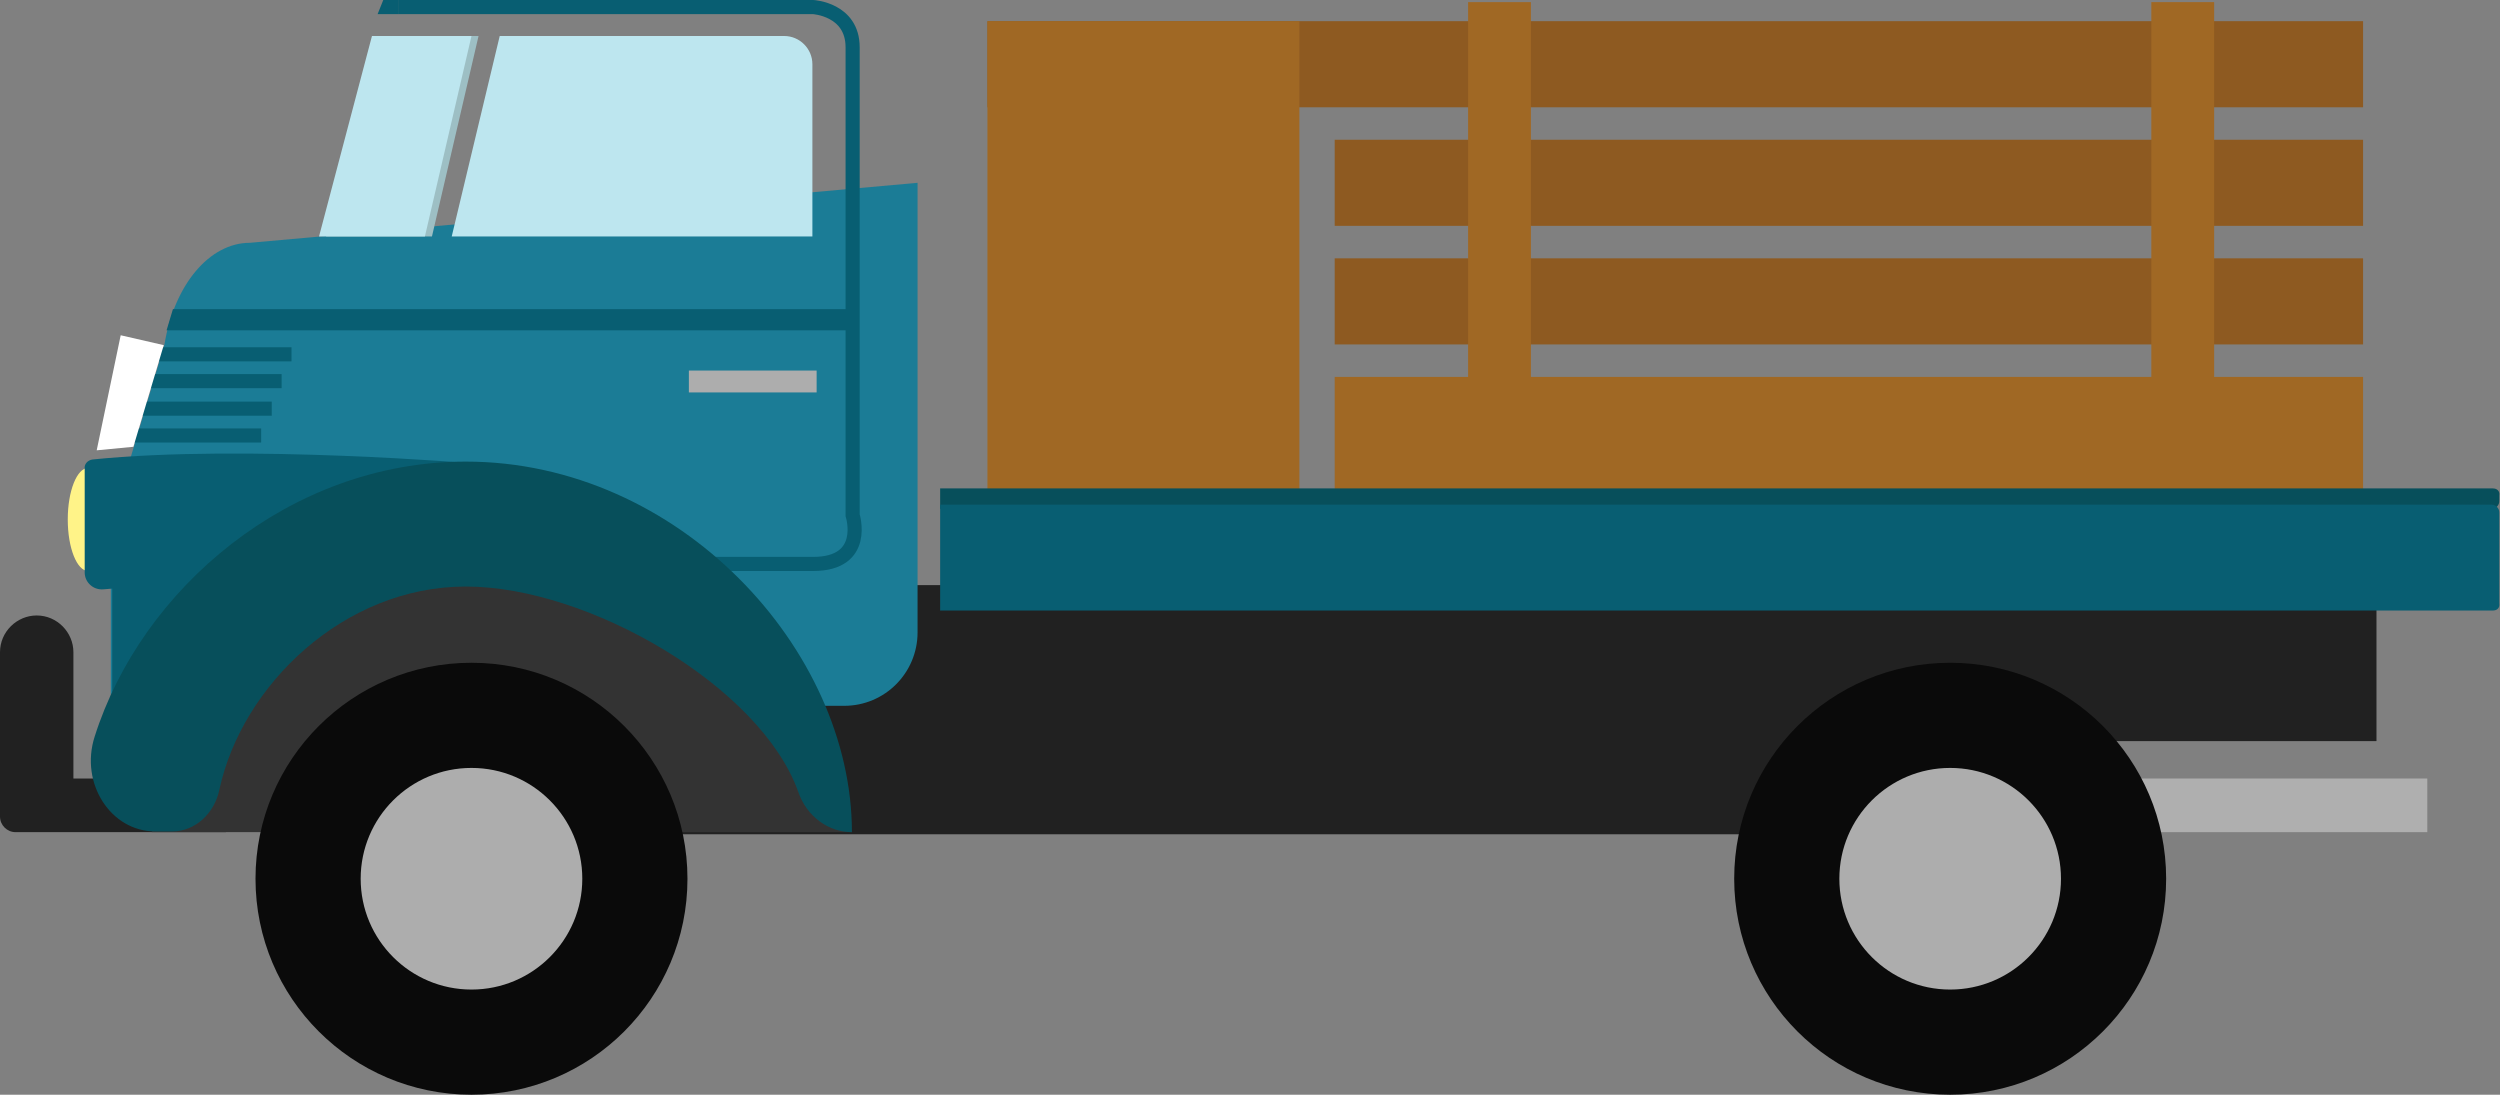 <?xml version="1.0" encoding="utf-8"?>
<!-- Generator: Adobe Illustrator 18.1.1, SVG Export Plug-In . SVG Version: 6.00 Build 0)  -->
<svg version="1.1" xmlns="http://www.w3.org/2000/svg" xmlns:xlink="http://www.w3.org/1999/xlink" x="0px" y="0px"
	 viewBox="0 0 354.2 155.1" enable-background="new 0 0 354.2 155.1" xml:space="preserve">
<rect x="0" y="0" width="354.2" height="155.1" fill="#808080" stroke="none"/>
<rect x="297.9" y="110.3" fill="#AFAFAF" width="46" height="7.6"/>
<path fill="#212121" d="M0,110.3h32v7.6H2.2c-1.2,0-2.2-1-2.2-2.2V110.3z"/>
<path fill="#212121" d="M10.5,112.8H0V92.4c0-2.9,2.4-5.2,5.2-5.2h0c2.9,0,5.2,2.4,5.2,5.2V112.8z"/>
<rect x="87.3" y="82.9" fill="#212121" width="189" height="35.3"/>
<rect x="273.8" y="82.9" fill="#212121" width="62.9" height="22.1"/>
<rect x="189.1" y="53.4" fill="#A06824" width="145.7" height="18.5"/>
<rect x="135.1" y="71.8" fill="#8E5A21" width="204.3" height="7.6"/>
<path fill="#1B7C96" d="M15.7,100h103.9c5.8,0,10.4-4.7,10.4-10.4V25.9l-94.6,8.5c-5.7,0-10.7,5.9-12.1,14.4l-7.6,25.4V100z"/>
<polygon fill="#333333" points="120.7,117.9 21.5,117.9 31.7,88.9 63.4,75.8 81.9,75.8 108.7,95.9 119,111.2 "/>
<rect x="139.9" y="3" fill="#8E5A21" width="194.9" height="12.2"/>
<rect x="189.1" y="19.8" fill="#8E5A21" width="145.7" height="12.2"/>
<rect x="189.1" y="36.6" fill="#8E5A21" width="145.7" height="12.2"/>
<rect x="208" y="0.3" fill="#A06824" width="8.9" height="71.5"/>
<rect x="304.8" y="0.3" fill="#A06824" width="8.9" height="71.5"/>
<rect x="139.9" y="3" fill="#A06824" width="44.2" height="68.8"/>
<path fill="#BDE6EF" d="M70.8,5.1L64,33.5h51.1V9.1c0-2.2-1.8-4-4-4H70.8z"/>
<polygon fill="#9DBFC4" points="54.6,5.1 67.8,5.1 61.2,33.5 46.2,33.5 "/>
<polygon fill="#BDE6EF" points="52.7,5.1 66.8,5.1 60.2,33.5 45.2,33.5 "/>
<polygon fill="#085E72" points="120.7,46.8 23.6,46.8 24.5,43.8 120.7,43.8 "/>
<rect x="97.6" y="52.5" fill="#ADADAD" width="18.1" height="3.1"/>
<ellipse fill="#FFF388" cx="12.5" cy="73.6" rx="2.9" ry="7.3"/>
<path fill="#085E72" d="M67.7,65.7c0,0-33-2.8-54.6-0.6c-0.7,0.1-1.2,0.7-1.1,1.3l0,14.7c0,1.4,1.2,2.5,2.6,2.4l28.5-2.3
	C43.1,81.3,79.1,73.9,67.7,65.7z"/>
<path fill="none" stroke="#085E72" stroke-width="2" stroke-miterlimit="10" d="M56.4,1h58.8c0,0,5.6,0.3,5.6,5.7s0,66.3,0,66.3
	s2.2,6.9-5.6,6.9s-19.1,0-19.1,0"/>
<polygon fill="#085E72" points="15.9,102.5 15.9,75.8 35.5,75.8 "/>
<path fill="#074F5B" d="M66,83.1c17.4,0,41.8,14.2,47.1,29.1c1.2,3.5,4.3,5.7,7.6,5.7h0c0-25.9-24.5-52.5-54.7-52.5
	c-25,0-46,18.1-52.6,39c-2.1,6.6,2.3,13.4,8.6,13.4h2.4c3.2,0,6-2.5,6.7-6C34.3,97.1,48.7,83.1,66,83.1z"/>
<path fill="#074F5B" d="M353.2,69.2h-220v2.9h219.8c0.6,0,1.1-0.5,1.1-1.1v-0.8C354.2,69.6,353.8,69.2,353.2,69.2z"/>
<path fill="#085E72" d="M353.2,86.5h-220v-15h219.8c0.6,0,1.1,0.5,1.1,1.1v12.9C354.2,86.1,353.8,86.5,353.2,86.5z"/>
<g>
	<line fill="none" stroke="#085E72" stroke-width="2" stroke-miterlimit="10" x1="16.6" y1="61.7" x2="37" y2="61.7"/>
	<line fill="none" stroke="#085E72" stroke-width="2" stroke-miterlimit="10" x1="17.7" y1="57.9" x2="38.5" y2="57.9"/>
	<line fill="none" stroke="#085E72" stroke-width="2" stroke-miterlimit="10" x1="18.8" y1="54" x2="39.9" y2="54"/>
	<line fill="none" stroke="#085E72" stroke-width="2" stroke-miterlimit="10" x1="20.3" y1="50.2" x2="41.3" y2="50.2"/>
</g>
<polygon fill="#FFFFFF" points="18.9,63.3 23.2,48.9 17.1,47.5 13.7,63.8 "/>
<polygon fill="#085E72" points="54.3,0 56.4,0 56.4,2 53.5,2 "/>
<g>
	<circle fill="#0A0A0A" cx="276.3" cy="124.5" r="30.6"/>
	<circle fill="#ADADAD" cx="276.3" cy="124.5" r="15.7"/>
</g>
<g>
	<circle fill="#0A0A0A" cx="66.8" cy="124.5" r="30.6"/>
	<circle fill="#ADADAD" cx="66.8" cy="124.5" r="15.7"/>
</g>
</svg>
